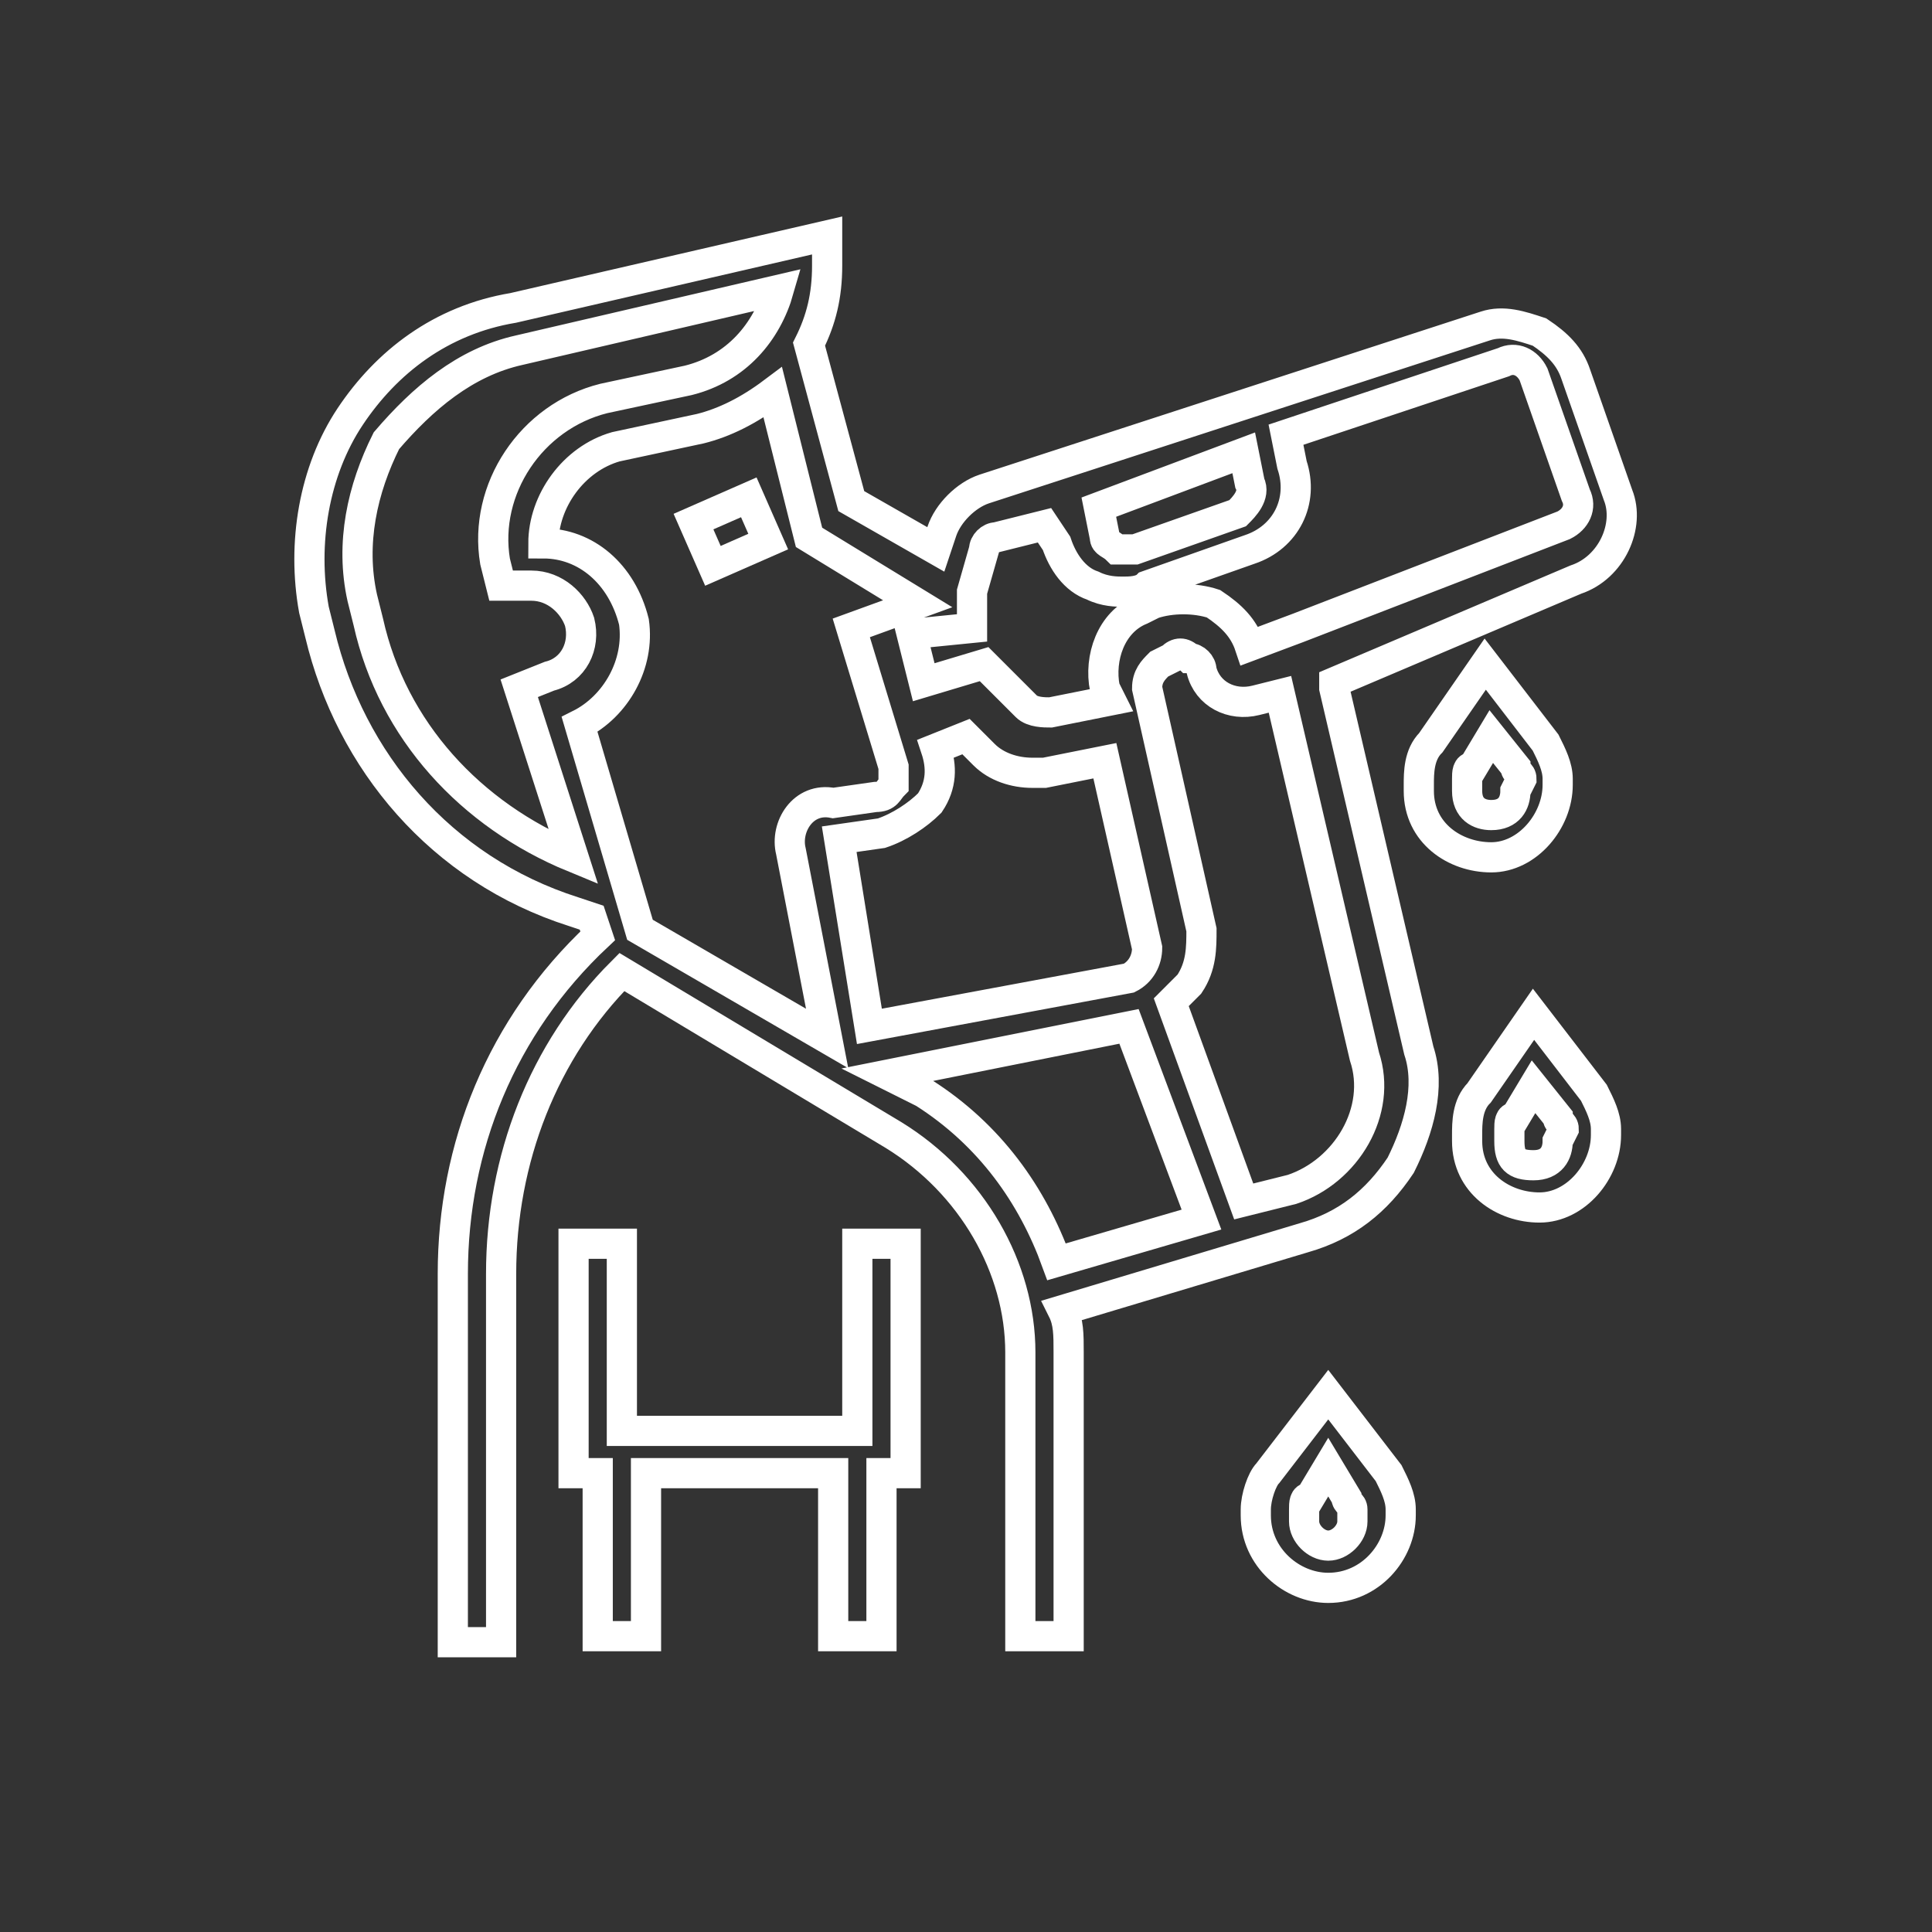 <?xml version="1.0" encoding="utf-8"?>
<!-- Generator: Adobe Illustrator 26.0.1, SVG Export Plug-In . SVG Version: 6.00 Build 0)  -->
<svg version="1.1" id="Layer_1" xmlns="http://www.w3.org/2000/svg" xmlns:xlink="http://www.w3.org/1999/xlink" x="0px" y="0px"
	 viewBox="0 0 32 32" style="enable-background:new 0 0 32 32;" xml:space="preserve">
<rect x="0" y="0" width="32" height="32" fill="#333333" stroke="none"/>
<style type="text/css">
	.st0{fill:none;stroke:#FFFFFF;stroke-width:0.5;stroke-miterlimit:10;}
	.st1{fill:none;stroke:#FFFFFF;stroke-width:0.5;stroke-miterlimit:9.999;}
</style>
<g>
	<g>
		<polygon class="st0" points="10.3,23.7 10.3,20.6 9.5,20.6 9.5,24.4 9.9,24.4 9.9,27.1 10.7,27.1 10.7,24.4 13.8,24.4 13.8,27.1 
			14.6,27.1 14.6,24.4 15,24.4 15,20.6 14.2,20.6 14.2,23.7 		"/>
	</g>
	<path class="st0" d="M22.4,25.2c0,0.2-0.2,0.4-0.4,0.4s-0.4-0.2-0.4-0.4V25c0-0.1,0-0.2,0.1-0.2l0.3-0.5l0.3,0.5
		c0,0.1,0.1,0.1,0.1,0.2V25.2z M23,24.4c0.1,0.2,0.2,0.4,0.2,0.6v0.1c0,0.6-0.5,1.2-1.2,1.2c-0.6,0-1.2-0.5-1.2-1.2V25
		c0-0.2,0.1-0.5,0.2-0.6l1-1.3L23,24.4z"/>
	<path class="st0" d="M25.8,18.9c0,0.2-0.1,0.4-0.4,0.4S25,19.2,25,18.9v-0.2c0-0.1,0-0.2,0.1-0.2l0.3-0.5l0.4,0.5
		c0,0.1,0.1,0.1,0.1,0.2L25.8,18.9z M26.4,18.1c0.1,0.2,0.2,0.4,0.2,0.6v0.1c0,0.6-0.5,1.2-1.1,1.2s-1.2-0.4-1.2-1.1v-0.1
		c0-0.2,0-0.5,0.2-0.7l0.9-1.3L26.4,18.1z"/>
	<path class="st0" d="M25.1,13.1c0,0.2-0.1,0.4-0.4,0.4c-0.2,0-0.4-0.1-0.4-0.4v-0.2c0-0.1,0-0.2,0.1-0.2l0.3-0.5l0.4,0.5
		c0,0.1,0.1,0.1,0.1,0.2L25.1,13.1z M25.6,12.3c0.1,0.2,0.2,0.4,0.2,0.6V13c0,0.6-0.5,1.2-1.1,1.2s-1.2-0.4-1.2-1.1V13
		c0-0.2,0-0.5,0.2-0.7l0.9-1.3L25.6,12.3z"/>
	<g>
		<path class="st0" d="M21.4,19.7l-0.8,0.2l-1.2-3.3c0.1-0.1,0.2-0.2,0.3-0.3c0.2-0.3,0.2-0.6,0.2-0.9l-0.9-4c0-0.2,0.1-0.3,0.2-0.4
			l0.2-0.1c0.1-0.1,0.2-0.1,0.3,0c0.1,0,0.2,0.1,0.2,0.2c0.1,0.4,0.5,0.6,0.9,0.5l0.4-0.1l1.4,6C22.9,18.4,22.3,19.4,21.4,19.7z
			 M17.5,20.9c-0.4-1.1-1.1-2.1-2.2-2.8l-0.6-0.3l4-0.8l1.2,3.2L17.5,20.9z M13.9,13.9l0.7-0.1c0.3-0.1,0.6-0.3,0.8-0.5
			c0.2-0.3,0.2-0.6,0.1-0.9l0,0l0.5-0.2l0.3,0.3c0.2,0.2,0.5,0.3,0.8,0.3c0.1,0,0.2,0,0.2,0l1-0.2l0.7,3.1c0,0.2-0.1,0.4-0.3,0.5
			L14.4,17L13.9,13.9z M13.1,14.1l0.6,3.1l-3.1-1.8l-1-3.4c0.6-0.3,1-1,0.9-1.7C10.3,9.5,9.7,9,9,9c0-0.7,0.5-1.4,1.2-1.6l1.4-0.3
			C12,7,12.4,6.8,12.8,6.5l0.6,2.4l1.8,1.1l-1.1,0.4l0.7,2.3c0,0.1,0,0.2,0,0.3c-0.1,0.1-0.1,0.2-0.3,0.2l-0.7,0.1
			C13.3,13.2,13,13.7,13.1,14.1z M9.5,14.2c-1.7-0.7-3-2.1-3.4-3.9L6,9.9C5.8,9,6,8.1,6.4,7.3C7,6.6,7.7,6,8.6,5.8l4.3-1
			c-0.2,0.7-0.7,1.3-1.5,1.5L10,6.6C8.8,6.9,8,8.1,8.2,9.3l0.1,0.4h0.5c0.4,0,0.7,0.3,0.8,0.6c0.1,0.4-0.1,0.8-0.5,0.9l-0.5,0.2
			L9.5,14.2z M16.1,10.4V9.8l0.2-0.7c0-0.1,0.1-0.2,0.2-0.2l0.8-0.2L17.5,9c0.1,0.3,0.3,0.6,0.6,0.7c0.2,0.1,0.4,0.1,0.5,0.1
			s0.3,0,0.4-0.1l1.7-0.6c0.6-0.2,0.9-0.8,0.7-1.4l-0.1-0.5L24.9,6c0.2-0.1,0.4,0,0.5,0.2l0.7,2c0.1,0.2,0,0.4-0.2,0.5l-4.4,1.7
			l-0.8,0.3c-0.1-0.3-0.3-0.5-0.6-0.7c-0.3-0.1-0.7-0.1-1,0l-0.2,0.1c-0.5,0.2-0.7,0.8-0.6,1.3l0.1,0.2l-1,0.2c-0.1,0-0.3,0-0.4-0.1
			L16.3,11l-1,0.3l-0.2-0.8L16.1,10.4z M20.6,7.5L20.7,8c0.1,0.2-0.1,0.4-0.2,0.5l-1.7,0.6c-0.1,0-0.2,0-0.3,0
			C18.4,9,18.3,9,18.3,8.9l-0.1-0.5L20.6,7.5z M26.1,9.6c0.6-0.2,0.9-0.9,0.7-1.4l-0.7-2c-0.1-0.3-0.3-0.5-0.6-0.7
			c-0.3-0.1-0.6-0.2-0.9-0.1l-8.3,2.7c-0.3,0.1-0.6,0.4-0.7,0.7l-0.1,0.3l-1.4-0.8l-0.7-2.6c0.2-0.4,0.3-0.8,0.3-1.3V3.9L8.5,5.1
			C7.3,5.3,6.4,6,5.8,6.9S5,9,5.2,10.1l0.1,0.4c0.5,2.1,2,3.9,4.2,4.6l0.3,0.1l0.1,0.3C8.3,17,7.5,19,7.5,21.1v6.1h0.8v-6.1
			c0-1.9,0.7-3.7,2-5l4.5,2.7c1.3,0.8,2.1,2.2,2.1,3.6v4.7h0.8v-4.7c0-0.3,0-0.5-0.1-0.7l4-1.2c0.7-0.2,1.2-0.6,1.6-1.2
			c0.3-0.6,0.5-1.3,0.3-1.9l-1.4-6v-0.1L26.1,9.6z"/>
	</g>
	<rect x="11.6" y="8.4" transform="matrix(0.916 -0.402 0.402 0.916 -2.516 5.608)" class="st1" width="1" height="0.8"/>
</g>
</svg>
